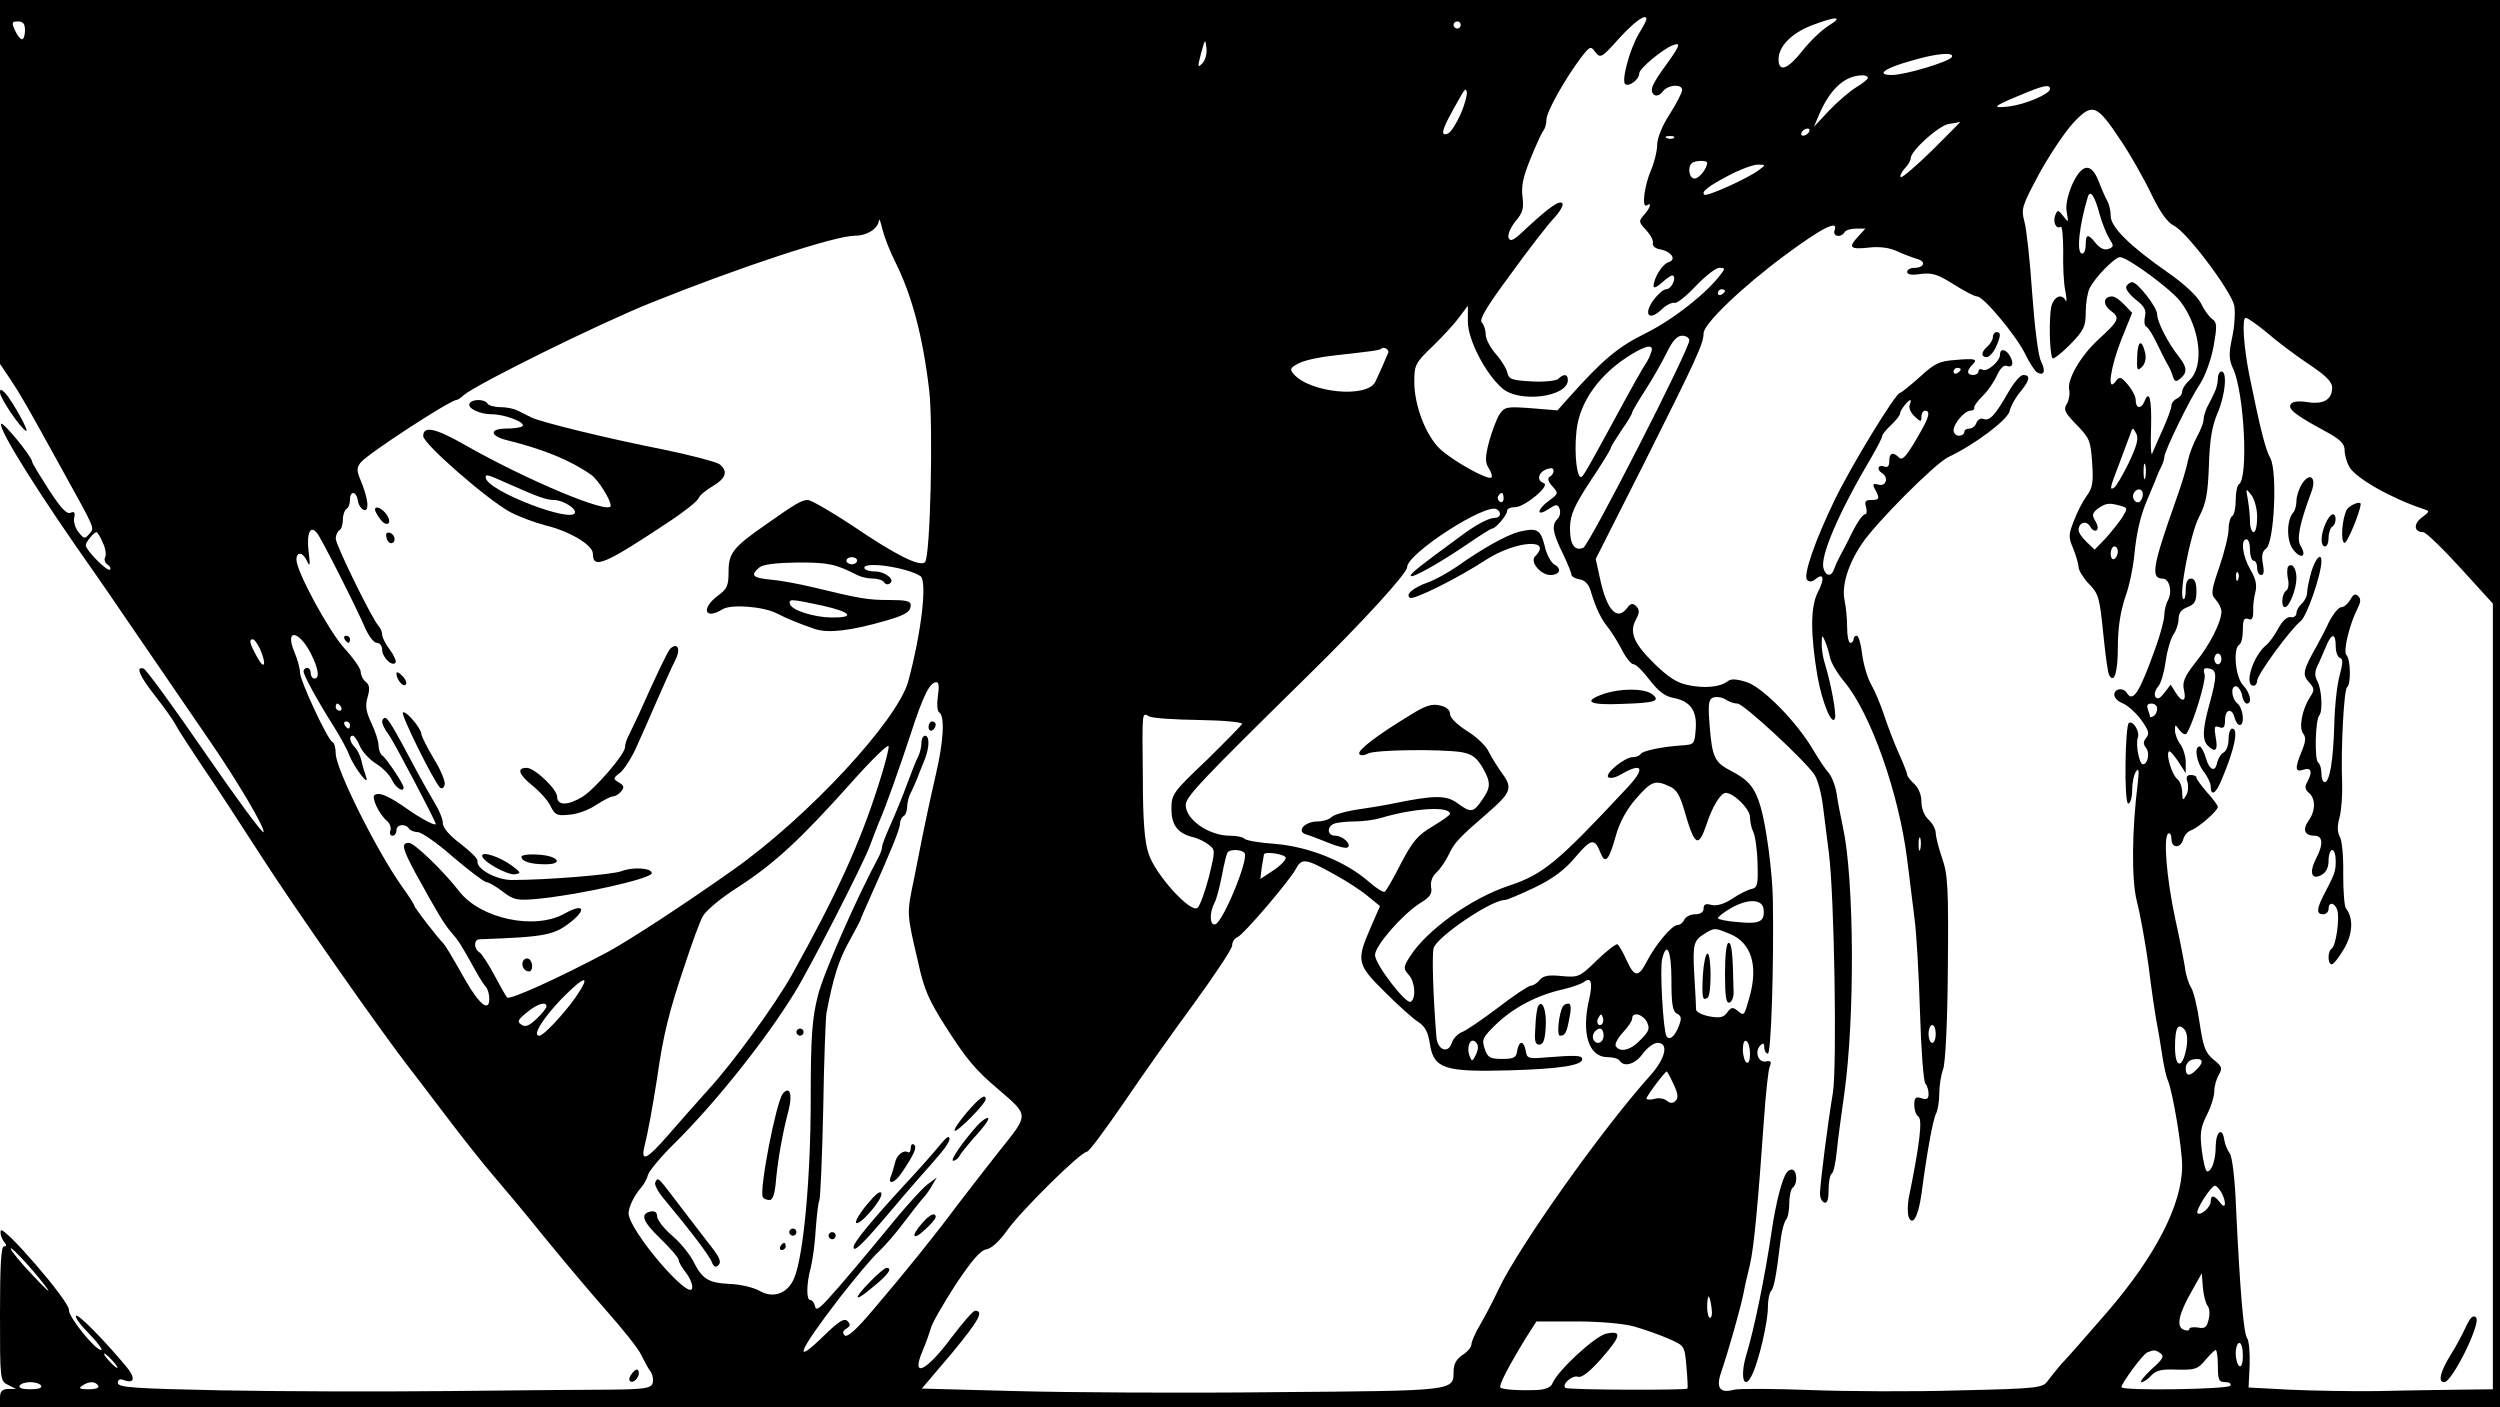  <svg version="1.0" xmlns="http://www.w3.org/2000/svg" width="700pt" height="394pt" viewBox="0 0 700 394" preserveAspectRatio="xMidYMid meet">
<g transform="translate(0,394) scale(0.1,-0.1)" fill="#000000" stroke="none">
<path d="M0 3431 l0 -510 29 -43 c30 -45 48 -77 145 -253 95 -172 91 -162 76
-180 -13 -15 -15 -14 -31 6 -9 12 -14 30 -11 41 3 13 0 17 -11 12 -11 -4 -28
15 -61 66 -25 39 -46 73 -46 77 0 14 -84 116 -87 106 -6 -18 109 -201 266
-423 17 -25 53 -76 79 -115 84 -123 197 -288 243 -355 76 -111 151 -238 147
-250 -2 -6 -75 93 -163 221 -88 128 -166 235 -173 237 -23 7 -12 -20 32 -76
25 -32 51 -68 58 -82 7 -14 41 -65 74 -115 34 -49 107 -162 164 -250 93 -145
334 -489 413 -591 18 -23 65 -85 106 -139 41 -54 99 -128 130 -164 31 -36 97
-115 146 -176 49 -60 127 -153 173 -205 46 -52 91 -108 98 -125 8 -16 19 -37
26 -46 6 -9 8 -24 5 -33 -5 -13 -24 -16 -114 -17 -59 0 -265 -2 -458 -4 -192
-2 -479 -1 -637 2 -243 5 -288 8 -288 21 0 9 6 12 16 8 31 -12 34 6 8 37 -64
77 -136 149 -141 143 -4 -4 13 -27 37 -51 24 -25 39 -45 33 -45 -17 0 -92 94
-90 112 3 23 -187 242 -191 222 -2 -8 2 -21 8 -29 9 -11 9 -15 1 -15 -8 0 -11
-56 -11 -188 0 -186 0 -189 23 -200 l22 -11 -22 0 c-18 -1 -23 -7 -23 -26 l0
-25 3500 0 3500 0 0 1970 0 1970 -3500 0 -3500 0 0 -509z m4610 455 c0 -3 -9
-21 -21 -40 -27 -46 -50 -134 -38 -142 12 -7 39 14 39 31 0 13 65 67 93 78 24
9 22 1 -16 -52 -19 -25 -37 -54 -40 -63 -8 -24 13 -35 28 -15 14 20 55 23 55
5 0 -7 -16 -38 -35 -68 -21 -32 -35 -67 -35 -86 0 -17 -8 -49 -17 -70 -19 -44
-27 -108 -12 -99 15 10 10 -7 -8 -27 -15 -17 -15 -20 6 -42 12 -13 21 -29 19
-37 -2 -7 7 -15 19 -17 32 -5 49 -29 25 -36 -18 -6 -42 -45 -42 -68 0 -6 11
-1 25 12 14 13 27 21 30 18 9 -9 -6 -38 -20 -38 -8 0 -23 -14 -36 -31 -28 -40
-12 -59 23 -26 13 13 30 21 37 19 6 -2 33 19 59 47 27 28 56 51 66 51 16 0 17
-2 5 -17 -39 -53 -133 -127 -209 -165 -81 -40 -121 -74 -217 -181 l-32 -36
-74 6 c-69 5 -74 4 -89 -18 -8 -13 -21 -48 -29 -77 -11 -43 -11 -57 0 -74 7
-11 10 -22 7 -25 -9 -9 -109 47 -144 80 -40 38 -72 122 -72 188 0 47 3 53 51
99 28 27 62 64 75 82 l24 32 0 -45 c0 -50 49 -145 96 -186 47 -42 184 -25 184
23 0 17 -12 18 -27 3 -5 -5 -38 -9 -74 -7 -55 3 -64 6 -68 23 -2 11 -16 35
-32 53 -16 18 -29 43 -29 55 0 13 -5 28 -11 34 -8 8 14 45 80 134 49 68 104
139 121 157 17 18 28 37 25 42 -7 11 -35 -8 -103 -71 -33 -32 -43 -37 -48 -25
-3 9 5 28 19 46 21 24 24 37 20 69 -4 30 2 57 23 108 15 37 31 72 36 78 4 5 8
18 8 30 0 22 52 114 97 174 25 32 27 33 40 15 14 -18 18 -16 66 38 44 48 77
72 77 54z m510 -18 c-19 -12 -52 -43 -73 -70 -41 -52 -67 -62 -67 -24 0 36 36
73 93 95 68 26 91 26 47 -1z m-5050 -13 c0 -14 -4 -25 -8 -25 -5 0 -14 11 -20
25 -10 22 -9 25 8 25 15 0 20 -7 20 -25z m4020 15 c0 -5 -4 -10 -10 -10 -5 0
-10 5 -10 10 0 6 5 10 10 10 6 0 10 -4 10 -10z m-724 -108 c-13 -13 -13 -10
-3 29 11 40 12 42 15 15 2 -16 -3 -35 -12 -44z m2099 18 c-8 -13 -131 -50
-168 -50 -46 0 -21 19 55 40 70 21 122 25 113 10z m-235 -58 c0 -4 -15 -16
-32 -26 -18 -11 -52 -40 -76 -65 l-43 -46 17 40 c30 67 70 103 117 104 9 1 17
-3 17 -7z m510 -31 c0 -14 -68 -43 -114 -49 -52 -6 -46 0 29 31 66 28 85 32
85 18z m-1650 -70 c-12 -27 -28 -52 -36 -55 -21 -8 -17 9 12 62 38 68 37 67
41 55 2 -6 -5 -34 -17 -62z m1848 -74 c27 -40 65 -107 85 -149 26 -54 46 -81
64 -90 36 -17 161 -184 169 -224 3 -18 1 -57 -6 -89 -10 -47 -9 -62 3 -88 31
-68 43 -306 16 -323 -5 -3 -9 -23 -9 -44 0 -21 -4 -42 -10 -45 -5 -3 -10 -20
-10 -37 0 -17 -12 -65 -26 -106 -23 -67 -24 -76 -10 -91 9 -10 16 -25 16 -33
0 -29 -32 -93 -72 -142 -31 -40 -38 -55 -33 -78 8 -33 -5 -37 -24 -6 l-13 21
-18 -23 c-12 -16 -19 -19 -25 -11 -4 7 0 20 8 29 8 9 17 41 21 71 4 30 14 63
22 75 8 11 14 31 14 43 0 16 8 27 25 33 20 8 25 16 25 45 0 24 -5 35 -15 35
-10 0 -15 -10 -15 -32 0 -17 -3 -28 -7 -25 -13 13 20 182 44 229 20 38 25 65
28 145 2 72 9 111 24 146 22 51 28 117 11 117 -5 0 -10 -9 -10 -20 0 -11 -4
-29 -10 -40 -5 -11 -14 -29 -20 -40 -5 -11 -10 -26 -10 -35 0 -8 -8 -29 -18
-47 -10 -18 -22 -49 -26 -68 -3 -19 -19 -71 -35 -115 -63 -178 -70 -215 -36
-215 19 0 28 -35 16 -59 -6 -11 -11 -30 -11 -43 0 -13 -11 -55 -25 -93 -45
-126 -63 -153 -80 -125 -10 16 -35 12 -35 -5 0 -9 10 -19 23 -24 13 -5 36 -25
51 -45 22 -30 25 -40 16 -51 -9 -11 -10 -18 -1 -29 11 -14 5 -46 -9 -46 -10 0
-21 56 -14 75 6 16 -13 48 -25 41 -11 -7 -14 -226 -2 -226 6 0 11 17 11 38 0
20 5 44 11 52 7 11 9 3 5 -30 -17 -136 -18 -273 -3 -333 9 -34 24 -116 33
-182 8 -66 19 -140 24 -165 5 -25 11 -65 15 -90 4 -25 10 -54 15 -65 14 -33
40 -191 40 -239 0 -108 -74 -252 -210 -410 -58 -67 -116 -133 -129 -146 -12
-14 -29 -35 -37 -46 -14 -20 -25 -22 -247 -27 -127 -4 -317 -3 -420 1 -103 4
-198 4 -211 1 -40 -11 -52 4 -37 48 21 62 53 175 62 218 4 22 13 60 19 85 11
46 23 176 39 405 5 72 12 138 16 148 6 14 4 18 -11 15 -21 -4 -32 28 -15 45 8
8 11 6 11 -6 0 -9 5 -17 10 -17 9 0 17 241 14 430 -1 75 -18 205 -34 260 -16
55 -34 76 -82 101 -47 24 -54 38 -61 127 -5 61 -3 74 10 79 9 3 24 1 34 -5 10
-7 25 -12 34 -12 17 0 192 -162 216 -200 9 -14 19 -53 23 -85 4 -33 12 -94 17
-135 15 -116 23 -595 11 -670 -15 -89 -35 -250 -36 -279 -1 -13 5 -26 12 -28
8 -3 12 8 12 36 0 22 4 42 9 45 5 3 11 32 14 63 3 32 13 104 21 161 30 213 28
601 -4 747 -6 28 -14 68 -17 90 -3 22 -13 49 -22 60 -10 11 -29 40 -44 65 -44
76 -140 175 -186 190 -28 9 -44 10 -53 3 -21 -17 -66 -21 -112 -11 -31 6 -56
23 -94 60 -58 57 -71 88 -51 124 10 19 10 27 0 37 -10 9 -15 8 -25 -5 -28 -38
-57 -7 -76 82 l-12 55 134 265 c148 295 168 338 168 367 0 26 108 130 230 220
100 74 148 99 137 69 -7 -18 17 -23 28 -6 3 6 18 10 32 10 l26 0 -21 -23 c-28
-30 -22 -36 32 -30 27 3 56 0 77 -10 19 -9 44 -18 57 -22 26 -7 20 -25 -9 -25
-10 0 -19 -5 -19 -11 0 -8 13 -10 38 -6 32 4 48 -1 92 -29 30 -19 59 -34 66
-34 18 0 108 -108 134 -160 12 -25 27 -48 33 -52 20 -12 26 2 12 30 -8 15 -18
96 -25 192 -6 91 -16 181 -22 201 -9 34 -7 42 43 135 30 54 73 118 96 142 52
55 64 50 131 -51z m-528 -28 c-45 -44 -85 -78 -88 -75 -3 3 2 14 11 24 10 10
17 23 17 29 0 21 79 92 107 96 15 2 30 5 32 6 1 0 -34 -35 -79 -80z m-345 51
c-3 -5 -11 -10 -16 -10 -6 0 -7 5 -4 10 3 6 11 10 16 10 6 0 7 -4 4 -10z
m-378 -16 c-3 -3 -12 -4 -19 -1 -8 3 -5 6 6 6 11 1 17 -2 13 -5z m93 -70 c0
-16 -23 -44 -35 -44 -15 0 -21 31 -8 43 8 8 43 9 43 1z m145 -20 c-28 -22
-147 -76 -153 -69 -9 8 10 23 69 54 30 16 65 29 79 30 25 0 25 0 5 -15z
m-2420 -254 c48 -95 79 -211 97 -365 11 -102 3 -464 -12 -479 -14 -14 -81 19
-203 102 -59 39 -116 72 -125 72 -17 0 -33 -9 -118 -69 -91 -63 -104 -80 -104
-131 0 -40 -4 -49 -30 -68 -48 -36 -37 -69 13 -38 24 15 115 8 153 -12 27 -14
64 -29 105 -43 38 -13 102 -5 199 23 56 16 70 25 70 44 0 11 -14 14 -60 14
-59 0 -79 3 -215 36 -38 9 -91 19 -117 21 -51 5 -58 12 -32 34 11 9 47 13 108
14 87 0 105 -4 168 -36 10 -5 29 -9 42 -9 14 0 28 -5 31 -10 4 -6 11 -8 16 -4
17 10 -12 34 -42 34 -16 0 -29 5 -29 10 0 19 120 1 157 -23 20 -13 3 -158 -34
-295 -30 -109 -279 -378 -488 -526 -131 -93 -291 -198 -356 -233 -132 -70
-272 -134 -279 -126 -4 4 -20 33 -36 63 -16 30 -35 59 -41 63 -17 10 -17 37 0
37 190 7 210 11 262 54 39 34 24 45 -24 18 -83 -47 -235 -15 -295 62 -44 57
-126 136 -141 136 -22 0 -19 -15 18 -84 64 -116 79 -141 100 -166 21 -24 27
-33 69 -109 11 -20 24 -40 29 -45 5 -6 9 -20 9 -33 0 -37 -27 -17 -66 51 -44
78 -58 100 -64 106 -16 16 -80 99 -80 104 0 3 -15 27 -34 53 -71 100 -186 330
-186 373 0 16 -4 30 -9 32 -13 5 -91 172 -91 195 0 11 -7 37 -16 58 -27 65 12
61 46 -4 22 -44 26 -71 10 -71 -5 0 -10 7 -10 15 0 8 -4 15 -10 15 -5 0 -10
-4 -10 -10 0 -11 40 -84 85 -155 17 -27 37 -63 43 -80 15 -36 58 -92 47 -60
-4 11 -10 31 -13 45 -3 13 -11 31 -19 38 -14 15 -17 32 -5 32 4 0 13 -13 20
-30 7 -16 28 -38 46 -49 18 -11 38 -32 44 -46 10 -21 32 -35 32 -20 0 10 -49
83 -60 90 -5 3 -10 16 -10 27 0 12 -9 40 -20 63 -15 32 -18 48 -11 72 7 24 6
35 -5 44 -8 6 -14 19 -14 28 0 9 -21 39 -46 66 -44 49 -134 215 -134 248 0 24
19 21 30 -5 8 -17 9 -10 4 28 -6 52 5 75 24 51 11 -13 110 -208 136 -269 10
-21 23 -38 31 -38 8 0 15 -8 15 -19 0 -21 27 -48 37 -37 4 3 -3 20 -15 36 -12
16 -22 35 -22 43 0 7 -4 17 -9 23 -17 16 -121 228 -121 246 0 9 5 20 10 23 6
3 10 17 10 30 0 13 5 27 10 30 6 3 10 15 10 26 0 26 18 24 22 -3 2 -12 9 -23
17 -26 16 -5 12 33 -10 85 -11 26 -10 34 1 48 20 25 251 175 268 175 3 0 13 6
21 14 37 31 378 200 526 259 249 100 513 187 569 187 34 0 65 20 67 43 1 7 5
-5 10 -26 5 -20 20 -59 34 -87z m2325 -84 c0 -3 -4 -8 -10 -11 -5 -3 -10 -1
-10 4 0 6 5 11 10 11 6 0 10 -2 10 -4z m1517 -117 c26 -23 78 -62 115 -87 50
-33 68 -51 68 -67 0 -34 -24 -48 -69 -41 -26 4 -42 2 -47 -6 -8 -13 11 -29 94
-74 45 -24 57 -36 57 -55 0 -13 6 -34 13 -46 18 -32 117 -88 207 -118 19 -6
19 -7 -4 -24 -24 -18 -22 -41 4 -41 7 0 54 -45 104 -100 l91 -100 0 -1100 0
-1100 -92 -1 c-51 -1 -154 -2 -229 -4 -75 -1 -187 1 -250 4 l-113 6 3 63 c1
35 -2 69 -7 75 -10 13 -20 133 -31 363 -3 82 -11 147 -18 155 -6 8 -13 24 -15
37 -5 37 -23 25 -24 -16 0 -40 -11 -72 -24 -72 -4 0 -11 26 -15 59 -6 48 -3
65 14 99 12 23 21 53 21 67 0 14 6 35 13 46 10 18 9 23 -15 42 -23 19 -29 35
-39 102 -6 44 -17 89 -24 100 -7 11 -15 36 -17 55 -3 19 -15 82 -28 140 -24
114 -33 227 -19 236 5 3 9 -4 9 -15 0 -27 26 -27 33 -1 3 11 13 23 24 26 20 8
73 54 73 65 0 3 -13 22 -30 40 -16 19 -30 37 -30 42 0 4 -7 7 -16 7 -11 0 -14
-6 -9 -20 3 -11 2 -28 -4 -37 -9 -16 -10 -15 -11 8 0 15 -6 32 -14 38 -15 13
-32 69 -23 77 2 3 14 -10 26 -28 l21 -33 0 31 c0 16 -7 39 -15 50 -8 10 -15
28 -15 38 0 19 0 19 13 1 8 -10 17 -14 20 -8 19 31 54 147 50 164 -5 17 -2 20
13 17 22 -4 22 -21 0 -101 -19 -69 -20 -99 -4 -115 21 -21 29 -13 22 23 -5 30
-4 34 10 29 12 -5 16 0 16 20 0 31 20 35 27 6 3 -11 9 -20 14 -20 15 0 10 47
-6 60 -18 15 -20 53 -2 48 6 -3 13 -14 15 -26 2 -12 8 -22 13 -22 16 0 10 30
-11 52 -21 23 -28 102 -10 113 6 3 10 22 10 42 0 27 3 34 15 30 10 -5 14 1 14
21 -1 15 2 39 6 54 5 20 1 38 -14 63 -22 38 -28 85 -11 85 6 0 10 -13 10 -30
0 -16 5 -30 10 -30 6 0 10 -9 10 -20 0 -11 5 -20 11 -20 8 0 9 11 5 31 -4 23
-2 35 9 43 23 17 32 215 12 253 -14 25 -28 81 -59 233 -16 81 -21 160 -10 160
6 0 32 -19 59 -41z m-1617 -22 c0 -26 -281 -575 -297 -581 -25 -10 -38 11 -37
58 1 35 12 60 57 129 32 47 57 89 57 92 0 4 14 26 30 50 17 24 30 46 30 50 0
3 17 32 37 63 20 31 47 78 60 105 16 33 29 47 43 47 11 0 20 -6 20 -13z m-843
-35 c-2 -4 -9 -20 -16 -37 -7 -16 -17 -37 -20 -44 -23 -47 -185 -31 -230 23
-10 12 -8 17 16 29 15 8 57 17 93 21 115 13 133 15 138 20 7 7 23 -4 19 -12z
m736 1 c-3 -10 -9 -22 -13 -28 -8 -11 -43 -73 -98 -175 -61 -112 -74 -135 -82
-144 -14 -14 -23 61 -16 126 8 83 66 163 156 217 43 26 62 27 53 4z m-273
-332 c0 -6 -5 -13 -11 -16 -7 -5 -4 -14 8 -27 17 -19 17 -20 -10 -40 -34 -25
-36 -46 -2 -24 23 15 26 15 32 1 3 -9 1 -21 -6 -28 -17 -17 -14 -38 14 -95 14
-29 25 -56 25 -61 0 -5 10 -11 22 -13 15 -2 26 -13 32 -33 14 -47 29 -78 47
-100 9 -11 27 -39 39 -62 12 -24 27 -43 34 -43 7 0 27 -20 45 -44 24 -31 43
-46 66 -50 48 -9 67 -36 63 -87 -3 -42 -4 -44 -38 -46 -58 -4 -110 -15 -116
-24 -3 -5 -13 -9 -22 -9 -23 0 -79 -46 -69 -56 5 -5 22 -1 38 9 60 34 66 15
14 -40 -195 -209 -234 -241 -330 -273 -106 -35 -231 -125 -277 -198 -19 -30
-19 -34 -4 -51 18 -19 22 -66 6 -76 -13 -8 -100 105 -100 131 0 26 77 114 126
145 28 17 35 27 31 45 -2 15 3 30 15 41 10 9 26 32 35 51 16 34 29 47 111 118
62 54 68 68 39 107 -12 17 -30 45 -38 61 -7 17 -35 43 -61 59 -28 18 -48 37
-48 48 0 11 -10 20 -29 24 -22 5 -41 -1 -82 -27 -91 -55 -149 -99 -143 -109 3
-5 13 -5 24 1 20 11 203 13 262 4 29 -5 42 -15 58 -41 25 -43 25 -58 -1 -94
-24 -35 -31 -35 -68 -8 -31 23 -65 23 -181 -1 -30 -6 -79 -14 -108 -18 -28 -5
-57 -13 -64 -20 -7 -7 -24 -12 -39 -12 -35 0 -60 -27 -33 -36 11 -3 39 -14 64
-24 24 -10 48 -16 53 -13 13 8 -13 33 -34 33 -23 0 -25 25 -3 34 9 3 34 6 57
6 22 0 54 4 71 9 92 28 196 35 196 12 0 -3 -22 -19 -49 -35 -41 -24 -56 -42
-88 -103 -21 -41 -41 -77 -46 -80 -4 -2 -24 10 -44 28 -65 57 -168 98 -261
106 -46 3 -85 10 -88 15 -3 4 -21 8 -40 8 -59 0 -124 45 -124 86 0 23 43 68
341 361 156 153 279 288 279 305 0 38 221 181 251 162 14 -8 11 -24 -5 -24
-17 0 -52 -18 -96 -51 -116 -85 -140 -104 -140 -111 0 -10 80 35 158 88 35 24
66 44 70 44 10 0 42 38 42 50 0 6 10 10 23 10 27 1 98 60 80 67 -26 9 -12 39
20 42 4 1 7 -3 7 -8z m1970 -128 c0 -24 -4 -43 -10 -43 -5 0 -10 13 -10 29 0
16 -3 44 -6 62 -6 32 -6 33 9 14 9 -11 17 -39 17 -62z m-2110 51 c0 -8 -5 -12
-10 -9 -6 4 -8 11 -5 16 9 14 15 11 15 -7z m-3922 -124 c8 -16 10 -35 6 -41
-3 -6 0 -15 7 -20 7 -4 10 -11 7 -14 -7 -7 -67 54 -68 68 0 9 22 36 30 37 3 0
11 -13 18 -30z m2112 -50 c0 -5 -7 -10 -15 -10 -8 0 -15 5 -15 10 0 6 7 10 15
10 8 0 15 -4 15 -10z m3867 -52 c-3 -8 -6 -5 -6 6 -1 11 2 17 5 13 3 -3 4 -12
1 -19z m-3963 -74 c80 -18 92 -34 23 -33 -49 1 -109 20 -115 37 -5 16 3 15 92
-4z m-1576 -121 c19 -43 13 -62 -8 -23 -21 38 -24 50 -12 50 4 0 13 -12 20
-27z m5492 -28 c0 -8 -4 -15 -10 -15 -5 0 -10 7 -10 15 0 8 5 15 10 15 6 0 10
-7 10 -15z m-3594 -104 c-3 -23 -2 -42 4 -46 16 -10 12 -82 -10 -175 -20 -89
-27 -118 -60 -287 -22 -106 -22 -96 12 -243 16 -72 29 -101 76 -175 57 -89 82
-120 146 -174 88 -76 88 -69 4 -174 -40 -51 -93 -119 -118 -152 -57 -77 -146
-188 -235 -292 -47 -56 -73 -79 -80 -72 -7 7 -5 13 5 19 11 7 12 12 3 21 -9 9
-24 0 -64 -39 -92 -90 -75 -48 41 103 43 55 92 114 110 130 18 17 51 55 73 85
23 30 47 61 54 68 7 8 18 23 24 35 l12 20 -27 -20 c-15 -12 -52 -53 -84 -91
-86 -105 -160 -193 -195 -231 -25 -27 -33 -31 -35 -18 -2 9 -8 17 -13 17 -12
0 -11 46 1 90 5 20 12 68 14 108 3 39 7 76 10 80 3 5 8 120 11 256 2 136 7
257 9 269 19 101 35 150 63 200 18 33 33 61 33 63 0 2 11 27 24 56 59 131 86
197 86 212 0 8 5 18 10 21 6 3 10 15 10 26 0 10 4 27 9 37 5 9 13 28 19 42 5
14 15 38 21 53 14 35 14 67 1 67 -5 0 -10 -9 -10 -20 0 -11 -4 -28 -9 -38 -5
-9 -19 -44 -31 -77 -12 -33 -33 -84 -46 -113 -13 -29 -24 -57 -24 -62 0 -6 -4
-18 -9 -28 -65 -121 -156 -329 -171 -390 -16 -64 -20 -112 -20 -290 0 -220
-20 -437 -46 -500 -18 -44 -59 -59 -98 -36 -16 9 -53 18 -83 19 -60 3 -77 13
-103 66 -11 20 -37 52 -60 71 -22 19 -40 43 -40 52 0 11 -6 16 -17 14 -32 -6
-24 -28 26 -76 28 -27 51 -54 51 -59 0 -6 9 -22 21 -37 11 -14 19 -34 17 -43
-7 -37 -178 163 -178 210 0 18 17 52 37 74 6 7 15 23 18 35 4 11 37 51 74 87
114 113 253 287 335 420 43 69 192 360 211 411 9 25 21 54 25 65 20 45 59 156
90 250 34 105 53 145 72 145 7 0 8 -14 4 -39z m-1671 -31 c3 -5 1 -10 -4 -10
-6 0 -11 5 -11 10 0 6 2 10 4 10 3 0 8 -4 11 -10z m5085 -4 c0 -8 -4 -18 -10
-21 -5 -3 -10 -4 -10 -1 0 2 -3 11 -6 20 -4 11 -1 16 10 16 9 0 16 -6 16 -14z
m-2682 -32 c67 -1 121 -6 120 -11 -2 -4 -47 -50 -100 -102 -94 -89 -98 -95
-98 -136 0 -45 17 -68 60 -79 14 -3 34 -13 44 -21 19 -14 19 -16 1 -90 -11
-42 -25 -81 -32 -87 -19 -16 -119 94 -137 152 -11 31 -16 95 -16 205 -2 203
-3 189 18 179 9 -5 72 -9 140 -10z m-2378 -14 c0 -5 -2 -10 -4 -10 -3 0 -8 5
-11 10 -3 6 -1 10 4 10 6 0 11 -4 11 -10z m1480 -167 c-54 -169 -117 -306
-243 -533 -46 -82 -164 -245 -232 -319 -33 -37 -84 -94 -114 -129 -59 -68 -77
-77 -67 -34 10 39 24 117 36 194 17 120 33 185 78 318 19 58 41 118 49 133 8
16 50 52 101 84 100 65 173 132 315 291 56 63 103 109 105 103 2 -6 -11 -55
-28 -108z m2215 -5 c19 -8 29 -25 41 -67 29 -100 39 -107 62 -40 16 50 40 89
54 89 22 0 68 -45 68 -68 0 -13 4 -31 9 -41 5 -9 11 -48 12 -86 2 -62 0 -70
-16 -74 -11 -2 -35 -14 -54 -27 -23 -15 -43 -21 -58 -18 -17 5 -23 2 -23 -10
0 -10 -9 -16 -24 -16 -13 0 -26 -7 -30 -15 -3 -8 -12 -15 -19 -15 -16 0 -63
-57 -87 -104 -22 -43 -34 -42 -55 4 -10 23 -22 43 -26 46 -4 2 -30 -18 -57
-44 -49 -48 -52 -49 -99 -45 -37 4 -52 1 -62 -11 -7 -9 -19 -16 -25 -16 -6 0
-47 -27 -91 -61 -44 -33 -90 -65 -102 -69 -12 -5 -24 -18 -28 -30 -10 -31 -39
-21 -43 15 -9 111 -13 230 -8 250 8 31 161 135 199 135 7 0 44 16 84 35 50 24
84 49 114 85 44 52 54 54 70 13 13 -34 24 -23 43 46 11 39 30 74 57 105 43 49
53 53 94 34z m-1190 -187 c11 -19 -60 -191 -82 -199 -16 -5 -17 32 -3 59 6 10
15 45 21 76 6 32 13 61 16 66 6 10 41 9 48 -2z m115 -13 c0 -7 -16 -23 -36
-36 l-35 -23 4 33 c3 18 6 34 6 36 4 9 61 0 61 -10z m134 -45 c37 -20 81 -49
98 -64 l32 -26 -27 -62 c-40 -92 -37 -102 41 -179 37 -37 79 -75 94 -84 19
-13 27 -29 32 -63 11 -67 41 -77 221 -72 142 4 207 14 205 32 -1 10 -16 11
-105 4 -46 -4 -50 -2 -53 19 -2 12 -7 22 -12 22 -5 0 -10 -10 -12 -22 -2 -19
-9 -23 -42 -23 -34 0 -41 4 -49 29 -9 26 -5 32 34 70 49 46 114 80 186 96 26
6 53 16 59 21 19 15 24 -3 14 -47 -23 -97 -2 -164 51 -164 15 0 31 -4 34 -10
12 -19 44 -10 65 20 12 16 30 30 41 30 32 0 23 -43 -20 -91 -138 -154 -370
-482 -425 -599 -14 -30 -37 -74 -51 -98 -14 -23 -25 -49 -25 -56 0 -8 -11 -21
-25 -30 -17 -11 -25 -26 -25 -45 0 -56 7 -55 -498 -59 -256 -3 -583 -1 -728 3
l-263 7 85 100 c75 91 90 118 64 118 -5 0 -34 -33 -65 -74 -72 -97 -115 -117
-82 -39 9 21 19 49 23 63 3 14 35 69 69 122 46 69 70 97 87 100 14 2 36 22 58
53 38 54 206 220 223 220 6 0 51 61 102 135 50 74 139 200 198 280 58 80 107
153 107 163 0 10 7 20 15 23 17 7 146 158 164 192 16 30 27 28 105 -15z m1204
-98 c4 -35 -10 -43 -70 -37 -32 2 -58 8 -58 11 0 4 17 17 38 29 46 26 86 25
90 -3z m-94 -70 c60 -25 80 -89 54 -179 -15 -52 -14 -51 -33 -36 -13 11 -18
10 -29 -5 -10 -14 -20 -16 -49 -11 -21 4 -37 12 -38 19 0 7 -2 50 -5 97 -5 88
-2 97 31 117 26 16 27 15 69 -2z m-164 -130 c0 -65 3 -86 15 -93 13 -6 14 -14
6 -34 -11 -30 -27 -43 -35 -29 -9 15 -19 189 -12 216 13 52 26 23 26 -60z
m-3068 -47 c-34 -48 -90 -108 -102 -108 -20 0 8 46 61 102 67 68 86 72 41 6z
m-82 -26 c0 -5 -12 -20 -28 -35 -20 -19 -31 -24 -42 -16 -13 8 -10 14 15 34
30 25 55 32 55 17z m2956 -49 c-10 -10 -19 5 -10 18 6 11 8 11 12 0 2 -7 1
-15 -2 -18z m125 6 c9 -18 7 -26 -17 -50 -28 -30 -58 -37 -70 -18 -3 6 6 23
20 38 14 15 26 32 26 39 0 20 29 13 41 -9z m1511 -73 c-11 -60 -32 -58 -32 2
0 54 8 69 26 50 8 -9 10 -27 6 -52z m-1632 34 c0 -11 -7 -20 -15 -20 -15 0
-21 21 -8 33 12 13 23 7 23 -13z m-357 -52 c-10 -21 -12 -21 -18 -5 -10 25 2
54 17 39 8 -8 8 -18 1 -34z m767 1 c0 -18 -4 -28 -10 -24 -5 3 -10 20 -10 36
0 18 4 28 10 24 6 -3 10 -20 10 -36z m1254 -40 c-22 -24 -34 -24 -34 0 0 11 8
21 18 24 28 6 35 -4 16 -24z m-1468 -45 c12 -25 14 -38 6 -46 -8 -8 -15 -8
-25 0 -7 6 -23 9 -35 5 -12 -3 -22 -2 -22 1 0 7 52 76 57 76 1 0 10 -16 19
-36z m1534 -303 c15 -29 12 -50 -4 -28 -16 21 -26 22 -26 3 0 -16 -28 -41 -37
-33 -7 7 38 77 49 77 4 0 12 -9 18 -19z m-6087 -270 c10 -14 -9 3 -42 39 -34
35 -61 69 -61 74 0 9 72 -70 103 -113z m6048 -47 c6 -7 7 -24 3 -39 -5 -22
-11 -26 -30 -22 -13 2 -24 0 -24 -4 0 -5 -7 -6 -16 -2 -21 8 -14 44 23 108
l28 50 3 -40 c2 -22 8 -45 13 -51z m-1389 -4 c3 -16 1 -30 -4 -30 -4 0 -8 14
-8 30 0 17 2 30 4 30 2 0 6 -13 8 -30z m-217 -54 c28 -8 71 -23 96 -34 46 -20
46 -20 51 -79 3 -32 4 -59 3 -61 -4 -5 -337 -4 -342 2 -11 10 20 37 36 31 10
-3 32 14 64 50 56 64 60 80 15 71 -31 -6 -137 -104 -151 -139 -4 -11 -19 -18
-44 -19 -48 -2 -96 1 -102 7 -5 6 25 63 71 138 l30 47 112 0 c63 0 133 -6 161
-14z m1705 -82 c0 -21 -4 -33 -10 -29 -5 3 -10 19 -10 36 0 16 5 29 10 29 6 0
10 -16 10 -36z m-231 7 c12 -8 7 -17 -25 -45 -21 -20 -34 -36 -28 -36 6 0 18
8 28 19 13 14 29 18 72 16 49 -1 58 1 79 27 13 15 26 28 29 28 3 0 6 -20 6
-45 0 -39 3 -45 21 -45 11 0 17 -4 14 -10 -6 -10 -305 -15 -305 -4 0 11 60 92
72 97 19 8 22 8 37 -2z m-5734 -21 c10 -11 16 -20 13 -20 -3 0 -13 9 -23 20
-10 11 -16 20 -13 20 3 0 13 -9 23 -20z m-200 -70 c4 -6 -8 -10 -30 -10 -22 0
-34 4 -30 10 3 6 17 10 30 10 13 0 27 -4 30 -10z m160 0 c4 -6 -7 -10 -27 -10
-25 0 -29 3 -18 10 19 13 37 13 45 0z"></path>
<path d="M5802 3423 c-13 -31 -19 -59 -15 -78 5 -29 5 -29 -10 -10 -14 18 -16
18 -22 3 -8 -19 2 -41 15 -33 4 3 7 -28 7 -68 -1 -39 1 -90 6 -112 4 -22 4
-34 1 -27 -10 21 -32 13 -40 -15 -7 -28 -6 -132 3 -146 2 -4 24 13 49 38 39
40 44 51 44 91 0 25 5 55 11 67 16 32 71 87 85 87 21 0 142 -89 169 -124 56
-74 68 -182 25 -221 -11 -10 -20 -24 -20 -32 0 -7 -7 -16 -15 -19 -8 -4 -15
-12 -15 -20 0 -7 -11 -37 -24 -66 -13 -29 -27 -60 -30 -68 -3 -8 -5 24 -3 73
2 81 -5 108 -19 72 -9 -21 -24 -19 -24 4 0 11 -10 30 -22 44 -20 23 -23 24
-35 8 -24 -31 -14 40 17 119 l30 74 -22 23 c-12 13 -27 23 -34 23 -25 0 -27
-23 -4 -40 27 -20 24 -27 -35 -81 -50 -46 -89 -114 -81 -142 2 -11 -1 -28 -7
-38 -10 -16 -6 -24 28 -59 36 -37 39 -45 43 -106 4 -54 1 -71 -15 -92 -11 -15
-27 -46 -36 -70 -15 -38 -16 -46 -2 -78 8 -20 15 -44 15 -52 0 -9 13 -30 29
-47 27 -27 30 -39 40 -138 6 -60 13 -113 17 -118 14 -24 24 9 24 80 0 52 7 97
20 137 12 32 23 86 26 119 6 62 17 111 36 155 6 14 15 36 21 50 5 14 13 33 18
42 5 10 9 22 9 28 0 16 70 160 100 205 15 23 31 68 38 105 10 57 10 67 -4 77
-9 6 -23 26 -32 45 -11 20 -46 53 -92 85 -105 73 -160 127 -160 158 0 14 -4
33 -10 43 -5 9 -16 34 -24 55 -21 53 -47 49 -74 -10z m77 -83 c7 -25 19 -55
27 -68 13 -20 13 -23 -2 -29 -11 -4 -23 1 -35 15 -22 28 -29 28 -29 -3 0 -14
-4 -25 -10 -25 -17 0 -8 80 16 159 7 21 19 3 33 -49z m82 -695 c-17 -35 -36
-67 -41 -70 -14 -9 -13 -3 14 67 13 35 27 72 31 83 6 19 7 19 16 2 8 -14 3
-33 -20 -82z m46 -42 c-3 -10 -5 -2 -5 17 0 19 2 27 5 18 2 -10 2 -26 0 -35z
m-7 -47 c0 -8 -4 -17 -9 -21 -12 -7 -24 12 -16 25 9 15 25 12 25 -4z m-63 -32
c21 -6 21 -7 5 -33 -9 -14 -30 -40 -46 -58 l-31 -32 -22 21 c-13 12 -23 27
-23 34 0 21 22 28 32 10 5 -9 13 -14 18 -11 6 4 4 14 -3 26 -10 17 -9 22 7 35
22 15 30 17 63 8z m-7 -128 c0 -8 -4 -18 -10 -21 -5 -3 -10 3 -10 14 0 12 5
21 10 21 6 0 10 -6 10 -14z"></path>
<path d="M5954 3139 c-4 -7 7 -22 25 -37 25 -19 31 -30 27 -48 -3 -12 -2 -26
4 -29 6 -3 19 -25 30 -48 11 -23 24 -49 29 -57 5 -8 12 -23 15 -34 5 -15 9
-16 21 -6 20 17 19 32 -4 61 -31 39 -61 98 -61 119 0 20 -55 90 -70 90 -5 0
-12 -5 -16 -11z"></path>
<path d="M5580 2996 c0 -7 -7 -19 -15 -26 -18 -15 -19 -30 -2 -30 6 0 18 12
25 27 15 33 15 43 2 43 -5 0 -10 -6 -10 -14z"></path>
<path d="M5984 2939 c-1 -36 0 -39 14 -26 9 10 12 24 8 41 -10 39 -21 31 -22
-15z"></path>
<path d="M5600 2947 c0 -19 -37 -50 -49 -42 -6 3 -11 1 -11 -4 0 -6 -7 -11
-15 -11 -18 0 -19 12 -3 28 17 17 10 19 -48 14 -44 -3 -58 -10 -99 -48 -27
-24 -52 -44 -55 -44 -12 0 -136 -203 -183 -300 -56 -116 -89 -212 -77 -224 6
-6 15 -5 23 2 23 20 27 2 7 -36 -21 -41 -21 -117 -1 -236 13 -73 41 -141 49
-117 4 13 -11 97 -29 155 -5 16 -9 41 -8 55 0 24 1 24 9 6 5 -11 11 -32 14
-46 3 -15 21 -45 40 -68 74 -88 153 -313 176 -497 7 -54 16 -130 21 -169 5
-38 12 -155 15 -260 3 -104 10 -194 15 -199 5 -6 9 -18 9 -29 0 -14 -5 -17
-20 -12 -16 5 -20 2 -20 -19 0 -14 5 -28 11 -32 13 -7 4 -79 -27 -231 -3 -18
-3 -40 0 -50 11 -28 27 0 36 63 15 114 32 209 41 226 5 10 9 35 9 57 0 22 5
52 11 68 6 17 12 130 13 283 2 225 0 261 -16 307 -10 29 -18 61 -18 71 0 10
-9 27 -20 37 -12 11 -20 31 -20 50 0 19 -8 39 -20 50 -11 10 -20 22 -20 26 0
5 -11 32 -24 61 -13 29 -31 77 -41 107 -10 30 -26 68 -36 85 -10 17 -21 55
-25 84 -3 28 -10 52 -15 52 -5 0 -9 -4 -9 -10 0 -5 -4 -10 -9 -10 -5 0 -9 19
-9 43 0 23 -3 57 -7 75 -9 41 9 101 48 159 39 59 206 226 242 243 74 35 166
104 172 129 3 14 17 39 30 54 27 33 29 47 8 47 -8 0 -26 -21 -41 -47 -37 -65
-53 -83 -70 -76 -8 3 -17 -2 -20 -11 -3 -9 -12 -16 -20 -16 -8 0 -14 -4 -14
-10 0 -5 -7 -10 -15 -10 -8 0 -15 7 -15 15 0 19 31 55 47 55 7 0 12 4 11 8 -2
4 9 19 23 33 14 13 32 39 40 57 8 18 19 30 26 28 17 -7 23 5 12 25 -11 22 -29
25 -29 6z m-110 -41 c0 -3 -4 -8 -10 -11 -5 -3 -10 -1 -10 4 0 6 5 11 10 11 6
0 10 -2 10 -4z m-143 -100 c-3 -8 3 -22 14 -32 17 -16 19 -16 19 -1 0 10 5 17
10 17 15 0 12 -16 -10 -55 -41 -73 -53 -86 -63 -76 -17 17 -27 13 -27 -10 0
-15 -5 -19 -15 -15 -17 6 -21 -9 -5 -19 19 -12 11 -38 -10 -32 -16 4 -18 2
-10 -13 14 -26 13 -30 -11 -30 -16 0 -19 -4 -14 -20 3 -11 2 -20 -3 -20 -6 0
-21 -21 -34 -47 -13 -27 -29 -57 -35 -68 -6 -11 -14 -28 -17 -37 -7 -23 -23
-23 -30 0 -11 33 43 158 133 310 17 29 31 56 31 61 0 4 11 18 25 31 14 13 25
27 25 32 0 9 22 37 29 38 2 0 1 -6 -2 -14z m30 -1243 c-3 -10 -5 -4 -5 12 0
17 2 24 5 18 2 -7 2 -21 0 -30z m43 -518 c0 -14 -4 -25 -10 -25 -5 0 -10 11
-10 25 0 14 5 25 10 25 6 0 10 -11 10 -25z"></path>
<path d="M5003 657 c-13 -16 -31 -87 -42 -162 -18 -123 -49 -277 -72 -351 -18
-62 -5 -101 18 -51 18 38 43 145 43 185 0 21 4 42 9 47 8 9 14 38 27 145 3 25
10 49 15 55 5 5 9 26 9 46 0 21 5 41 10 44 12 8 13 42 1 49 -5 3 -13 0 -18 -7z"></path>
<path d="M1315 2811 c-8 -14 28 -31 63 -31 35 0 95 -23 85 -33 -3 -4 -24 -7
-45 -7 -49 0 -47 -21 3 -33 101 -25 177 -56 235 -97 19 -14 54 -69 54 -86 0
-27 -234 71 -408 170 -82 47 -117 55 -117 25 0 -22 182 -180 244 -213 27 -14
71 -30 98 -37 67 -16 133 -55 133 -79 0 -45 31 -32 219 93 39 26 74 54 77 62
3 8 21 23 40 34 37 22 43 41 19 61 -8 6 -78 25 -156 41 -162 32 -344 77 -371
90 -10 5 -27 14 -38 19 -11 6 -33 10 -49 10 -17 0 -33 5 -36 10 -8 13 -42 13
-50 1z m107 -225 c88 -39 108 -46 131 -46 22 -1 57 -21 57 -34 0 -35 -249 60
-250 97 0 10 4 9 62 -17z"></path>
<path d="M1050 2513 c0 -4 7 -17 15 -27 17 -23 34 -13 19 11 -12 19 -34 29
-34 16z"></path>
<path d="M1082 2436 c1 -10 8 -17 13 -17 15 1 12 24 -3 29 -9 3 -13 -2 -10
-12z"></path>
<path d="M965 2150 c3 -5 8 -10 11 -10 2 0 4 5 4 10 0 6 -5 10 -11 10 -5 0 -7
-4 -4 -10z"></path>
<path d="M1876 2123 c-7 -8 -41 -79 -85 -178 -13 -27 -27 -58 -32 -67 -5 -10
-9 -23 -9 -30 0 -20 -84 -117 -119 -139 -41 -25 -71 -25 -71 0 0 21 -63 81
-85 81 -29 0 -23 -18 15 -49 21 -17 45 -43 52 -59 12 -24 18 -27 53 -23 21 1
55 14 74 27 20 13 41 24 47 24 6 0 17 6 23 14 10 11 8 17 -6 25 -17 10 -17 12
4 28 12 10 34 45 48 78 15 33 34 76 42 95 28 64 55 125 64 142 16 31 6 51 -15
31z"></path>
<path d="M1110 2055 c0 -18 19 -40 26 -32 4 4 0 15 -9 24 -9 10 -17 13 -17 8z"></path>
<path d="M1128 1945 c-6 -6 84 -188 103 -209 5 -6 11 -3 14 6 3 8 -10 41 -30
73 -19 32 -35 64 -35 69 0 16 -44 68 -52 61z"></path>
<path d="M1070 1919 c0 -6 8 -23 19 -37 16 -23 131 -241 131 -249 0 -7 -40 14
-80 42 -51 36 -78 48 -91 39 -10 -6 12 -54 35 -73 8 -7 12 -19 9 -27 -3 -8 0
-14 6 -14 6 0 11 7 11 15 0 17 25 20 35 5 3 -5 15 -10 25 -10 10 0 55 -31 99
-70 45 -38 87 -70 93 -70 6 0 27 -12 45 -26 31 -24 41 -26 96 -21 118 11 322
57 322 72 0 15 -53 18 -84 6 -24 -10 -210 -25 -308 -25 -43 0 -100 31 -96 53
2 6 -20 27 -47 48 -31 23 -50 45 -50 58 0 11 -10 36 -22 55 -11 19 -37 64 -56
100 -61 115 -76 140 -84 140 -4 0 -8 -5 -8 -11z"></path>
<path d="M1350 1544 c0 -16 71 -55 92 -52 18 3 17 5 -10 25 -33 24 -82 40 -82
27z"></path>
<path d="M1460 1541 c0 -13 26 -21 67 -21 53 0 36 24 -20 27 -26 2 -47 -1 -47
-6z"></path>
<path d="M1465 1250 c-7 -12 2 -30 16 -30 12 0 12 27 0 35 -5 3 -12 1 -16 -5z"></path>
<path d="M6446 2586 c-9 -14 -16 -36 -16 -49 0 -12 -4 -27 -9 -32 -19 -22 -19
-80 0 -104 22 -28 39 -20 21 10 -12 19 -4 60 30 152 15 40 -4 56 -26 23z"></path>
<path d="M6571 2513 c-13 -25 -18 -87 -7 -93 7 -4 43 82 46 108 1 11 -31 -2
-39 -15z"></path>
<path d="M6512 2475 c-15 -32 -15 -65 -2 -65 6 0 10 11 10 24 0 14 5 28 10 31
12 7 13 35 2 35 -5 0 -14 -11 -20 -25z"></path>
<path d="M6472 2340 c-6 -22 -12 -48 -12 -59 0 -10 -7 -24 -15 -31 -8 -7 -15
-19 -15 -27 0 -7 -7 -13 -16 -11 -10 2 -24 -11 -35 -32 -10 -19 -25 -39 -32
-45 -38 -29 -65 -115 -37 -115 6 0 10 7 10 14 0 17 93 144 122 167 17 13 57
128 58 167 0 26 -16 10 -28 -28z"></path>
<path d="M6407 2354 c-3 -4 -4 -19 -1 -34 4 -15 1 -31 -5 -34 -12 -8 -15 -46
-3 -46 12 0 32 51 32 81 0 28 -12 44 -23 33z"></path>
<path d="M6581 2261 c-7 -12 -18 -21 -25 -21 -8 0 -23 -19 -35 -42 -11 -24
-27 -54 -35 -68 -38 -68 -40 -79 -21 -100 16 -18 16 -22 3 -42 -22 -34 -32
-86 -19 -102 8 -10 7 -23 -4 -49 -20 -49 -19 -60 5 -52 22 7 26 -6 10 -35 -7
-13 -6 -21 5 -30 19 -16 19 -50 -1 -78 -18 -25 -11 -42 17 -42 23 0 25 -24 4
-64 -20 -39 -13 -61 15 -46 13 7 20 21 20 40 0 17 5 30 10 30 6 0 10 -14 10
-30 0 -30 -2 -36 -34 -97 -20 -39 -20 -53 -1 -53 8 0 15 7 15 15 0 20 16 19
24 -2 8 -21 -3 -101 -15 -109 -12 -7 -12 -44 0 -44 5 0 20 19 34 43 25 42 27
86 6 113 -5 6 -8 49 -8 96 1 46 -3 93 -9 104 -8 15 -8 32 -1 56 5 20 8 62 7
94 -4 97 5 265 14 270 11 7 10 78 -2 90 -10 10 9 88 32 132 8 16 9 25 1 33 -8
8 -14 5 -22 -10z m-41 -130 c0 -16 5 -31 12 -33 9 -3 8 -15 -1 -49 -7 -24 -14
-87 -15 -139 -3 -101 -13 -160 -27 -160 -5 0 -9 11 -9 24 0 14 -4 27 -9 31
-11 6 -8 121 3 132 10 10 7 73 -5 95 -8 14 -8 27 -1 42 6 11 16 36 24 54 16
40 28 41 28 3z"></path>
<path d="M6240 1870 c0 -16 -6 -33 -14 -37 -8 -4 -15 -17 -18 -28 -5 -29 -22
-22 -32 14 -5 17 -13 31 -17 31 -16 0 -9 -45 11 -70 11 -14 20 -33 20 -42 0
-28 14 -21 29 15 38 89 50 147 31 147 -5 0 -10 -13 -10 -30z"></path>
<path d="M6904 224 c-10 -22 -28 -55 -40 -74 -31 -50 -39 -80 -20 -80 22 0
104 166 89 181 -8 8 -16 1 -29 -27z"></path>
<path d="M4253 2451 c-34 -9 -103 -47 -173 -97 -25 -17 -62 -38 -83 -45 -41
-15 -63 -34 -49 -43 11 -6 134 55 212 106 83 54 190 62 138 10 -15 -15 16 -52
43 -52 26 0 33 17 12 29 -10 5 -23 29 -28 53 -12 46 -21 51 -72 39z"></path>
<path d="M4490 1997 c-60 -21 -40 -32 50 -28 96 3 111 8 85 28 -23 16 -88 16
-135 0z"></path>
<path d="M2600 1904 c0 -8 5 -12 10 -9 6 3 10 10 10 16 0 5 -4 9 -10 9 -5 0
-10 -7 -10 -16z"></path>
<path d="M2230 1050 c0 -5 5 -10 10 -10 6 0 10 5 10 10 0 6 -4 10 -10 10 -5 0
-10 -4 -10 -10z"></path>
<path d="M2192 878 c-19 -24 -67 -272 -56 -290 3 -5 11 -8 19 -8 9 0 15 18 18
58 6 60 18 129 36 197 10 42 2 65 -17 43z"></path>
<path d="M2706 824 c-21 -25 -36 -47 -33 -50 6 -6 87 76 87 88 0 17 -17 5 -54
-38z"></path>
<path d="M2735 787 c-39 -44 -76 -97 -66 -97 6 0 14 6 18 14 4 8 22 29 38 48
17 18 34 39 38 46 13 20 -6 13 -28 -11z"></path>
<path d="M2631 733 c-12 -15 -55 -64 -96 -108 -95 -103 -145 -164 -145 -177 0
-17 27 10 109 107 41 49 92 107 111 128 39 44 54 66 47 73 -3 3 -14 -8 -26
-23z"></path>
<path d="M2550 725 c0 -9 -4 -14 -8 -11 -12 7 -32 -8 -36 -30 -3 -10 -7 -27
-11 -36 -11 -28 11 -21 31 10 33 49 43 71 33 77 -5 4 -9 -1 -9 -10z"></path>
<path d="M1835 630 c-4 -6 7 -27 25 -48 69 -83 127 -158 133 -176 6 -14 11
-16 19 -8 8 8 3 21 -18 48 -16 21 -55 71 -86 112 -69 91 -65 86 -73 72z"></path>
<path d="M2428 568 c-21 -25 -34 -48 -31 -52 10 -9 74 65 71 82 -2 10 -16 -1
-40 -30z"></path>
<path d="M2582 515 c-33 -37 -27 -51 8 -18 17 15 30 31 30 35 0 15 -17 8 -38
-17z"></path>
<path d="M2210 490 c0 -5 5 -10 10 -10 6 0 10 5 10 10 0 6 -4 10 -10 10 -5 0
-10 -4 -10 -10z"></path>
<path d="M2320 480 c0 -5 5 -10 10 -10 6 0 10 5 10 10 0 6 -4 10 -10 10 -5 0
-10 -4 -10 -10z"></path>
<path d="M2185 450 c-3 -5 -1 -10 4 -10 6 0 11 5 11 10 0 6 -2 10 -4 10 -3 0
-8 -4 -11 -10z"></path>
<path d="M2437 352 c-51 -52 -46 -61 8 -15 43 35 55 53 37 53 -4 0 -25 -17
-45 -38z"></path>
<path d="M4307 1123 c-3 -4 -7 -30 -8 -58 -3 -39 -1 -50 11 -50 11 0 16 13 18
49 3 45 -9 79 -21 59z"></path>
<path d="M4376 1122 c-11 -19 -18 -82 -8 -82 15 0 19 9 27 53 5 24 3 37 -3 37
-6 0 -13 -3 -16 -8z"></path>
<path d="M4830 1214 c0 -64 3 -85 13 -81 6 2 12 16 11 30 -2 107 -5 137 -14
137 -6 0 -10 -35 -10 -86z"></path>
<path d="M4768 1209 c-3 -63 -1 -72 13 -63 12 7 11 124 0 124 -5 0 -11 -27
-13 -61z"></path>
<path d="M0 2841 c0 -15 55 -97 72 -107 14 -9 -37 83 -58 106 -11 11 -14 11
-14 1z"></path>
<path d="M1771 96 c-8 -9 -11 -19 -7 -23 9 -9 29 13 24 27 -2 8 -8 7 -17 -4z"></path>
</g>
</svg>